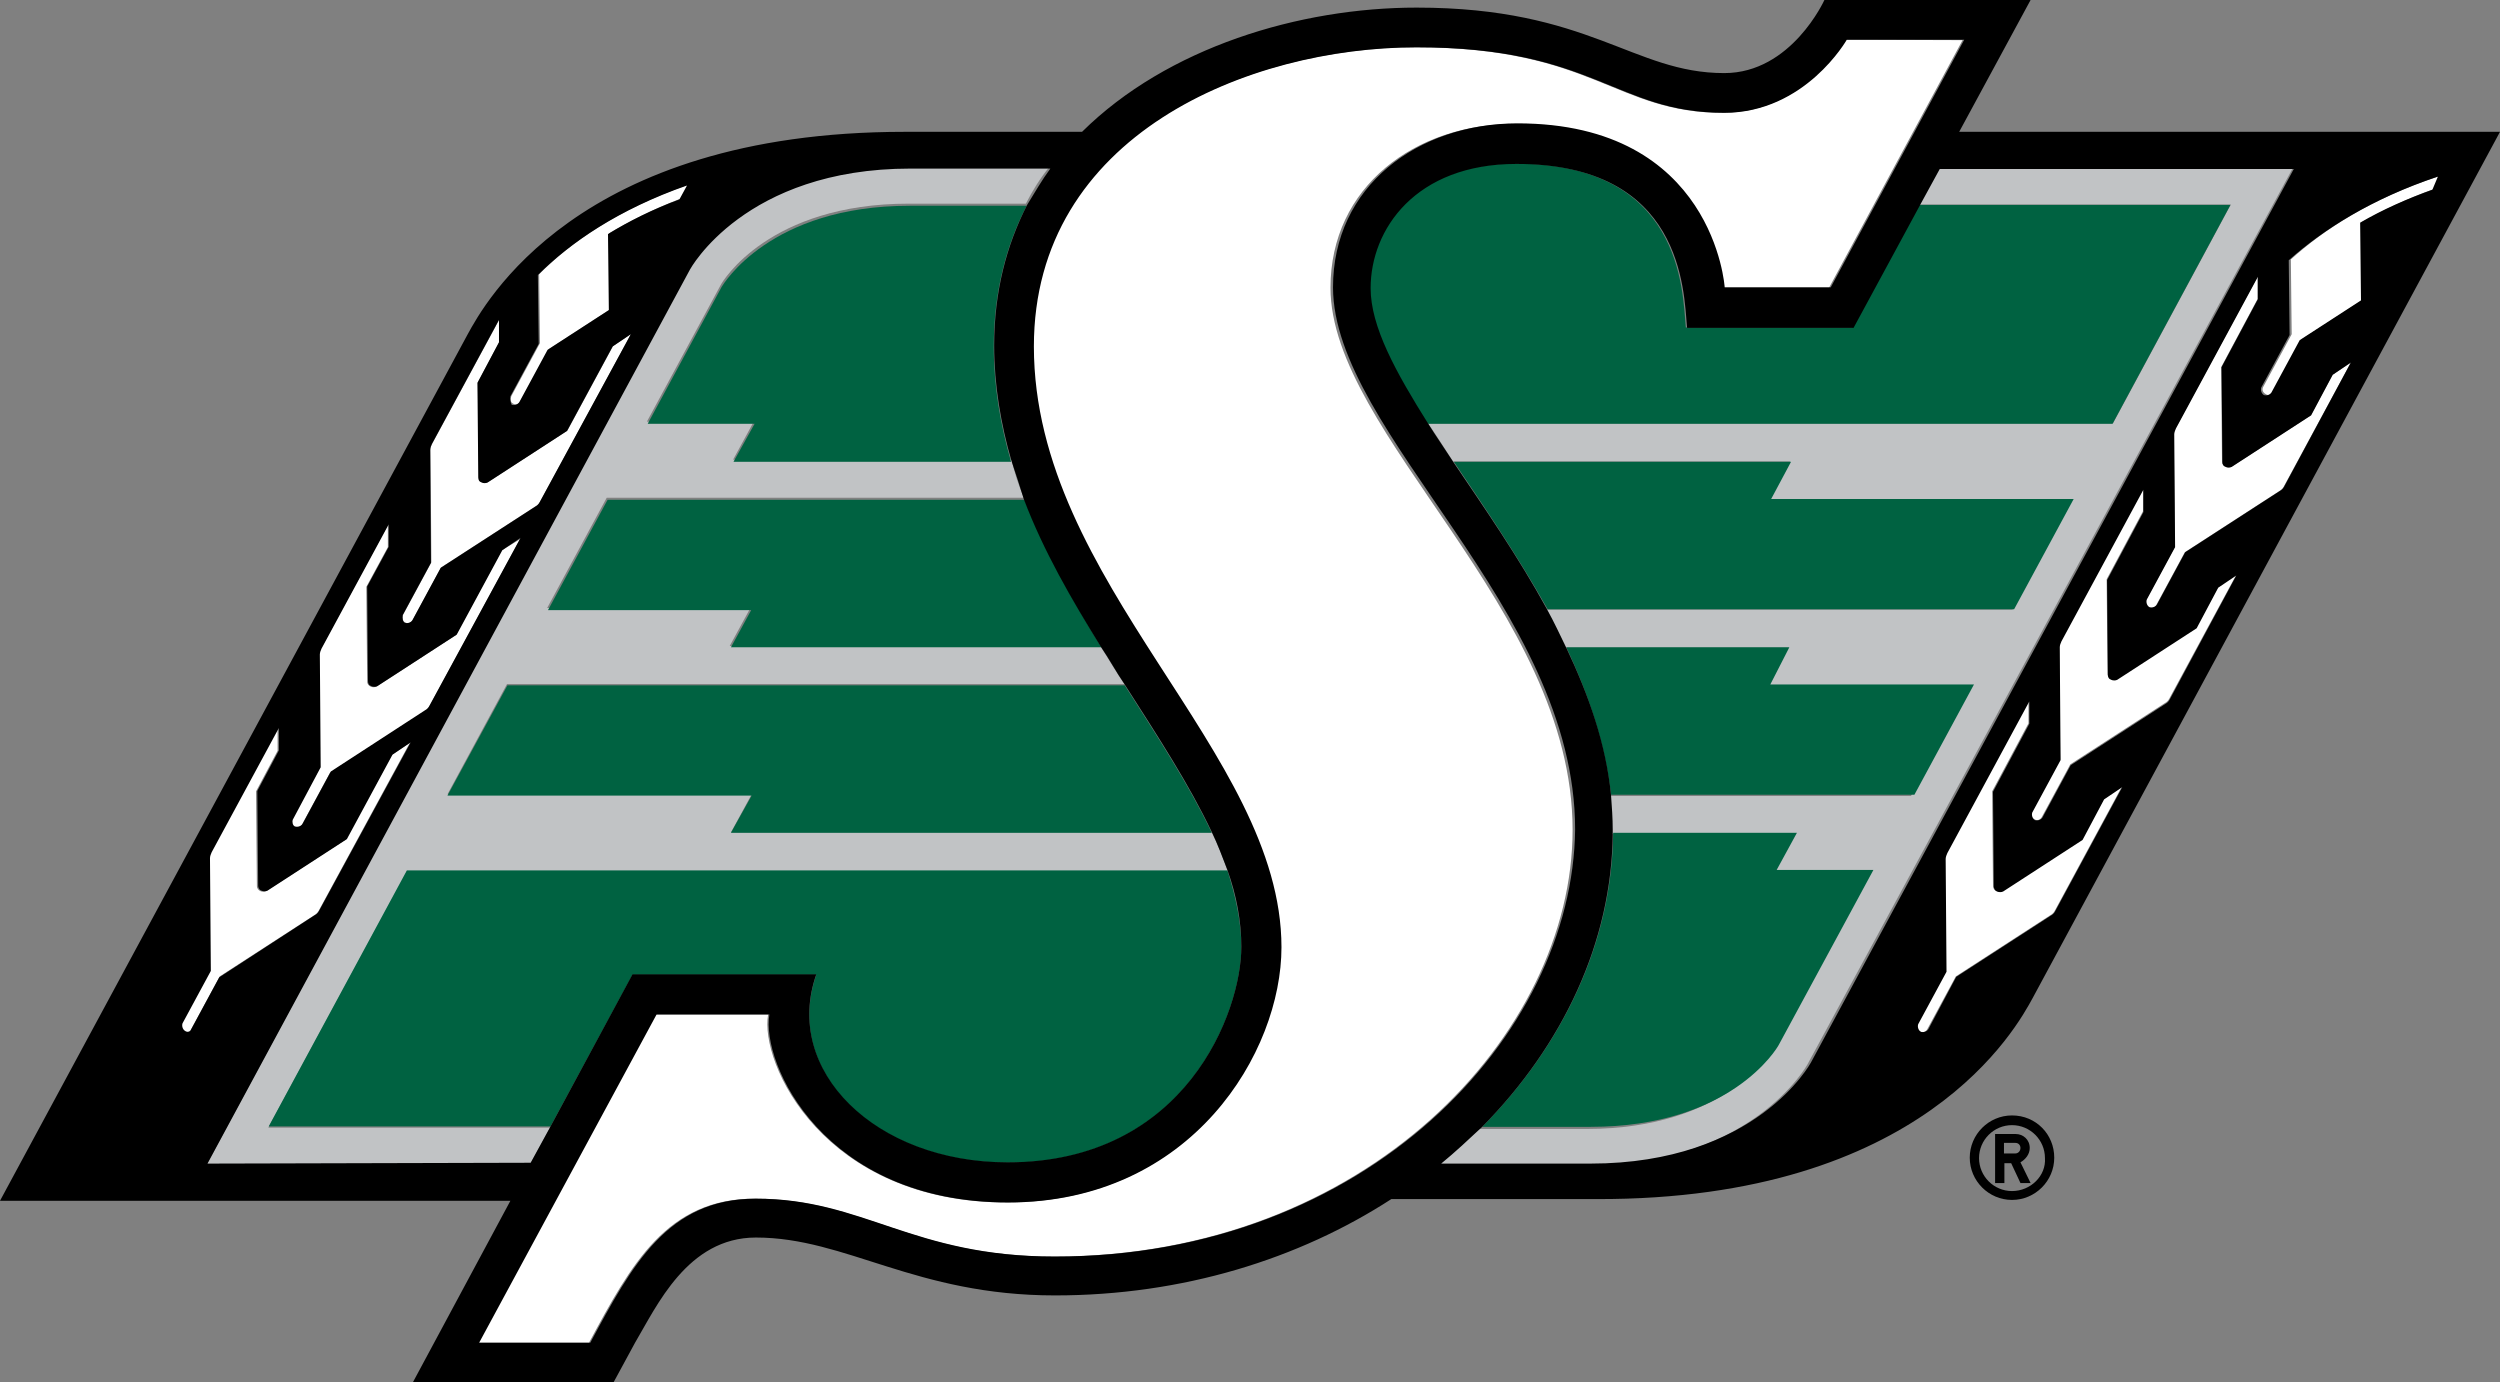 <?xml version="1.0" encoding="utf-8"?>
<!-- Generator: Adobe Illustrator 18.1.1, SVG Export Plug-In . SVG Version: 6.00 Build 0)  -->
<!DOCTYPE svg PUBLIC "-//W3C//DTD SVG 1.1//EN" "http://www.w3.org/Graphics/SVG/1.1/DTD/svg11.dtd">
<svg version="1.1" id="Layer_7" xmlns="http://www.w3.org/2000/svg" xmlns:xlink="http://www.w3.org/1999/xlink" x="0px" y="0px"
	 viewBox="95.1 152.4 591.7 327.2" enable-background="new 95.1 152.4 591.7 327.2" xml:space="preserve">
<rect x="95.1" y="152.4" width="591.7" height="327.2" fill="#808080" stroke="none"/>
<g>
	<g>
		<path fill="#FFFFFF" d="M587.8,351.1L569,363.3c-0.4,0.2-1,0.2-1.4,0c-0.4-0.2-0.8-0.6-0.8-1.2l-0.2-22.4l8.6-16.1v-5.3
			l-19.4,35.9c-0.2,0.4-0.4,0.8-0.4,1.4l0.2,26.7l-6.7,12.4c-0.4,0.6-0.2,1.4,0.6,1.8c0.6,0.4,1.4,0.2,1.8-0.6l6.7-12.4l22.4-14.5
			c0.4-0.2,0.8-0.6,1-1l15.9-29.4l-4.3,2.9L587.8,351.1z"/>
		<path fill="#FFFFFF" d="M614.9,300.9l-18.8,12.2c-0.4,0.2-1,0.2-1.4,0c-0.4-0.2-0.8-0.6-0.8-1.2l-0.2-22.4l8.6-16.1v-5.3
			L582.9,304c-0.2,0.4-0.4,0.8-0.4,1.4l0.2,26.7l-6.7,12.4c-0.4,0.6-0.2,1.4,0.6,1.8c0.6,0.4,1.4,0.2,1.8-0.6l6.7-12.4l22.4-14.5
			c0.4-0.2,0.8-0.6,1-1l15.9-29.4l-4.3,2.9L614.9,300.9z"/>
		<path fill="#FFFFFF" d="M642,250.7l-18.8,12.2c-0.4,0.2-1,0.2-1.4,0c-0.4-0.2-0.8-0.6-0.8-1.2l-0.2-22.4l8.6-16.1v-5.3L610,253.8
			c-0.2,0.4-0.4,0.8-0.4,1.4l0.2,26.7l-6.7,12.4c-0.4,0.6-0.2,1.4,0.6,1.8c0.6,0.4,1.4,0.2,1.8-0.6l6.7-12.4l22.4-14.5
			c0.4-0.2,0.8-0.6,1-1l15.9-29.4l-4.3,2.9L642,250.7z"/>
		<path fill="#FFFFFF" d="M672.6,194c-16.1,5.3-27.5,12.7-35.3,19.8l0.2,17.7l-6.7,12.4c-0.4,0.6-0.2,1.4,0.6,1.8
			c0.6,0.4,1.4,0.2,1.8-0.6l6.7-12.4l14.5-9.4l-0.2-18.4c5.3-2.9,11-5.7,17.1-7.8L672.6,194z"/>
		<path fill="#FFFFFF" d="M176.9,351.1l-18.8,12.2c-0.4,0.2-1,0.2-1.4,0c-0.4-0.2-0.8-0.6-0.8-1.2l-0.2-22.4l5.1-9.6v-5.3
			l-15.9,29.4c-0.2,0.4-0.4,0.8-0.4,1.4l0.2,26.7l-6.7,12.4c-0.4,0.6-0.2,1.4,0.6,1.8c0.6,0.4,1.4,0.2,1.8-0.6l6.7-12.4l22.4-14.5
			c0.4-0.2,0.8-0.6,1-1l21.6-39.8l-4.3,2.9L176.9,351.1z"/>
		<path fill="#FFFFFF" d="M213.8,282.7l-10.8,20l-18.8,12.2c-0.4,0.2-1,0.2-1.4,0c-0.4-0.2-0.8-0.6-0.8-1.2l-0.2-22.4l5.1-9.4v-5.3
			L171,306c-0.2,0.4-0.4,0.8-0.4,1.4l0.2,26.7l-6.7,12.4c-0.4,0.6-0.2,1.4,0.6,1.8c0.6,0.4,1.4,0.2,1.8-0.6l6.7-12.4l22.4-14.5
			c0.4-0.2,0.8-0.6,1-1l21.6-39.8L213.8,282.7z"/>
		<path fill="#FFFFFF" d="M191,299.7c0.6,0.4,1.4,0.2,1.8-0.6l6.7-12.4l22.4-14.5c0.4-0.2,0.8-0.6,1-1l21.6-39.8l-4.3,2.9l-10.8,20
			l-18.8,12.2c-0.4,0.2-1,0.2-1.4,0c-0.4-0.2-0.8-0.6-0.8-1.2l-0.2-22.4l5.1-9.6v-5.3l-15.9,29.4c-0.2,0.4-0.4,0.8-0.4,1.4l0.2,26.7
			l-6.7,12.4C190.3,298.7,190.4,299.5,191,299.7z"/>
		<path fill="#FFFFFF" d="M216.5,247.9c0.6,0.4,1.4,0.2,1.8-0.6L225,235l14.5-9.4l-0.2-18c4.9-2.9,10.4-5.7,16.9-8.2l1.8-3.3
			c-16.3,5.7-27.7,13.5-35.3,21.2l0.2,16.3l-6.7,12.4C215.8,246.8,215.9,247.6,216.5,247.9z"/>
		<path fill="#FFFFFF" d="M531.9,161.8c0,0-9.8,17.3-29,17.3c-25.7,0-30.6-15.5-72.8-15.5c-39.8,0-90.6,20.8-90.6,70.8
			c0,56.3,58.6,96.1,58.6,142.2c0,24.9-21.2,60.4-64.7,60.4s-58.6-33.1-56.5-44.5h-26.7l-42,77.7h26.3c10-18.6,18.4-34.1,39.2-34.1
			c25.7,0,36.9,13.7,70.8,13.7c73.9,0,122.8-52.6,122.8-101c0-52.2-57.3-93.6-57.3-128.3c0-23.9,20-38.8,43.7-38.8
			c46.5,0,49,38.8,49,38.8H528l31.6-58.6L531.9,161.8L531.9,161.8z"/>
	</g>
	<g>
		<path fill="#C1C3C5" d="M385.6,358.4c-1-2.9-2.2-5.9-3.7-9H268.1l4.9-9h-72l14.1-26.1h146.1c-2-2.9-3.7-5.9-5.7-9h-87.7l4.9-9
			h-48.1l14.1-26.1h98.7c-1.2-2.9-2.2-5.9-2.9-9h-65.9l4.9-9h-25.3l17.5-32.4c0.4-0.8,11.4-19.2,44.5-19.2h27.7
			c1.6-3.1,3.3-5.9,5.5-8.6h-33.1c-39.2,0-52.2,23.9-52.2,23.9l-114,212h76.5l4.7-8.6h-66.7l32.8-60.6h194.2V358.4z"/>
		<path fill="#C1C3C5" d="M553.9,192.2l-4.7,8.6h73.9l-27.9,51.8H433.1c2,2.9,3.9,5.9,5.9,9h79.8l-4.9,9h71.6l-14.1,26.1H460.9
			c1.6,2.9,3.1,5.9,4.5,9h52.8l-4.9,9h48.2l-14.1,26.1h-71.8c0.2,2.7,0.4,5.5,0.4,8.2c0,0.2,0,0.6,0,0.8h43.5l-4.9,9h22.9
			l-22.4,41.4c-0.4,0.8-11.4,19.4-44.5,19.4H445c-2.9,2.9-6.3,5.9-9.6,8.6h35.3c39.2,0,52.2-23.9,52.2-23.9l114.9-212.2H553.9z"/>
	</g>
	<g>
		<path fill="#006241" d="M268.7,261.7h65.7c-2.5-8.6-4.1-17.8-4.1-27.3c0-12.7,2.9-23.9,7.8-33.3h-27.7
			c-33.1,0-44.1,18.6-44.5,19.2l-17.5,32.4h25.3L268.7,261.7z"/>
		<path fill="#006241" d="M549.2,200.9l-15.7,29h-39.4c-0.8-9-1-38.8-40.4-38.8c-23.9,0-34.5,15.5-34.5,29.4c0,9,5.9,19.8,13.7,32.2
			h162.2l27.9-51.8H549.2z"/>
		<path fill="#006241" d="M268.1,349.5h113.8c-5.3-11.2-12.9-22.8-20.6-34.9H215.2L201,340.7h72L268.1,349.5z"/>
		<path fill="#006241" d="M518.6,305.6h-52.8c5.3,11.2,9.2,22.8,10.6,34.9h71.8l14.1-26.1h-48.2L518.6,305.6z"/>
		<path fill="#006241" d="M519,261.7h-79.8c7.3,10.8,15.3,22.6,22.2,34.9h110.4l14.1-26.1h-71.6L519,261.7z"/>
		<path fill="#006241" d="M268.1,305.6h87.7c-6.9-11.2-13.3-22.8-18.2-34.9h-98.7l-14.1,26.1h48.1L268.1,305.6z"/>
		<path fill="#006241" d="M520.4,349.5h-43.5c-0.2,25.7-11.8,50.2-31,69.6h25.7c33.1,0,44.1-18.6,44.5-19.4l22.4-41.4h-22.9
			L520.4,349.5z"/>
		<path fill="#006241" d="M191.4,358.4L158.7,419h66.7l19.4-35.9h43.5c-8,22.9,13.9,44.5,45.3,44.5c42.2,0,55.3-35.7,55.3-51
			c0-6.1-1.4-12.2-3.3-18.2L191.4,358.4L191.4,358.4z"/>
	</g>
	<g>
		<path d="M576.2,388.6l110.6-205H558.8l16.9-31.2h-48.8c0,0-7.8,17.3-23.7,17.3c-21.6,0-31.8-15.5-72.8-15.5
			c-27.7,0-59,9.4-79.2,29.4h-42c-77.7,0-99.6,41-103.4,47.9L95.1,436.6h120.8l-23.1,43h47.5l5.1-9.4c5.1-8.6,12.4-24.9,28.6-24.9
			c21.4,0,37.7,13.7,70.8,13.7c30.2,0,57.7-8.6,79.6-22.8h48.6C550.4,436.4,572.5,395.4,576.2,388.6 M608.6,318
			c-0.2,0.4-0.6,0.8-1,1l-22.4,14.5l-6.7,12.4c-0.4,0.6-1.2,0.8-1.8,0.6c-0.6-0.4-0.8-1.2-0.6-1.8l6.7-12.4l-0.2-26.7
			c0-0.4,0.2-1,0.4-1.4l19.4-35.9v5.3l-8.6,16.1l0.2,22.4c0,0.6,0.2,1,0.8,1.2c0.4,0.2,1,0.2,1.4,0l18.8-12.2l5.1-9.6l4.3-2.9
			L608.6,318 M635.7,267.6c-0.2,0.4-0.6,0.8-1,1l-22.4,14.5l-6.7,12.4c-0.4,0.6-1.2,0.8-1.8,0.6c-0.6-0.4-0.8-1.2-0.6-1.8l6.7-12.4
			l-0.2-26.7c0-0.4,0.2-1,0.4-1.4l19.4-35.9v5.3l-8.6,16.1l0.2,22.4c0,0.6,0.2,1,0.8,1.2c0.4,0.2,1,0.2,1.4,0l18.8-12.2l5.1-9.6
			l4.3-2.9L635.7,267.6 M670.8,197.3c-6.1,2.2-11.8,4.7-17.1,7.8l0.2,18.4l-14.5,9.4l-6.7,12.4c-0.4,0.6-1.2,0.8-1.8,0.6
			c-0.6-0.4-0.8-1.2-0.6-1.8l6.7-12.4l-0.2-17.7c8-7.1,19.4-14.5,35.3-19.8L670.8,197.3 M215.9,246.2l6.7-12.4l-0.2-16.3
			c7.6-7.6,19-15.5,35.3-21.2l-1.8,3.3c-6.5,2.4-12.2,5.3-16.9,8.2l0.2,18l-14.5,9.4l-6.7,12.4c-0.4,0.6-1.2,0.8-1.8,0.6
			C215.9,247.6,215.8,246.8,215.9,246.2 M190.4,298l6.7-12.4l-0.2-26.7c0-0.4,0.2-1,0.4-1.4l15.9-29.4v5.3l-5.1,9.6l0.2,22.4
			c0,0.6,0.2,1,0.8,1.2c0.4,0.2,1,0.2,1.4,0l18.8-12.2l10.8-20l4.3-2.9l-21.6,39.8c-0.2,0.4-0.6,0.8-1,1l-22.4,14.5l-6.7,12.4
			c-0.4,0.6-1.2,0.8-1.8,0.6C190.4,299.5,190.3,298.7,190.4,298 M164.4,346.4L171,334l-0.2-26.7c0-0.4,0.2-1,0.4-1.4l15.9-29.4v5.3
			l-5.1,9.4l0.2,22.4c0,0.6,0.2,1,0.8,1.2c0.4,0.2,1,0.2,1.4,0l18.8-12.2l10.8-20l4.3-2.9l-21.6,39.8c-0.2,0.4-0.6,0.8-1,1
			L173.4,335l-6.7,12.4c-0.4,0.6-1.2,0.8-1.8,0.6C164.4,347.8,164.2,347,164.4,346.4 M138.9,396.4c-0.6-0.4-0.8-1.2-0.6-1.8
			l6.7-12.4l-0.2-26.7c0-0.4,0.2-1,0.4-1.4l15.9-29.4v5.3l-5.1,9.6l0.2,22.4c0,0.4,0.2,1,0.8,1.2c0.4,0.2,1,0.2,1.4,0l18.8-12.2
			l10.8-20l4.3-2.9L170.6,368c-0.2,0.4-0.6,0.8-1,1l-22.6,14.7l-6.7,12.4C140.2,396.6,139.5,396.8,138.9,396.4 M144.2,427.8
			l114.2-211.6c0,0,12.9-23.9,52.2-23.9h33.1c-2,2.7-3.7,5.7-5.5,8.6c-4.9,9.6-7.8,20.6-7.8,33.3c0,9.4,1.6,18.6,4.1,27.3
			c1,2.9,2,6.1,2.9,9c4.7,12.4,11.4,23.9,18.2,34.9c2,2.9,3.7,6.1,5.7,9c7.8,12.2,15.3,23.7,20.6,34.9c1.4,2.9,2.5,5.9,3.7,9
			c2.2,6.1,3.3,12.2,3.3,18.2c0,15.3-13.1,51-55.3,51c-31.4,0-53.3-21.8-45.3-44.5h-43.5L225.4,419l-4.7,8.6L144.2,427.8
			 M344.8,449.8c-33.9,0-45.1-13.7-70.8-13.7c-20.8,0-29.2,15.5-39.2,34.1h-26.3l42-77.7h26.7c-2,11.6,12.9,44.5,56.5,44.5
			s64.7-35.7,64.7-60.4c0-46.3-58.6-86.1-58.6-142.2c0-50,50.8-70.8,90.6-70.8c42.2,0,47.1,15.5,72.8,15.5c19.2,0,29-17.3,29-17.3
			H560l-31.6,58.6h-25.1c0,0-2.5-38.8-49-38.8c-23.7,0-43.7,14.9-43.7,38.8c0,34.5,57.3,75.9,57.3,128.3
			C467.4,397.4,418.6,449.8,344.8,449.8 M471.5,427.8h-35.3c3.3-2.7,6.5-5.7,9.6-8.6c19.2-19.4,30.8-43.9,31-69.6c0-0.2,0-0.6,0-0.8
			c0-2.7-0.2-5.5-0.4-8.2c-1.2-12.2-5.3-23.7-10.6-34.9c-1.4-2.9-2.9-6.1-4.5-9c-6.9-12.6-14.9-24.1-22.2-34.9c-2-3.1-4.1-6.1-5.9-9
			c-7.8-12.4-13.7-23.1-13.7-32.2c0-13.9,10.6-29.4,34.5-29.4c39.4,0,39.6,29.8,40.4,38.8h39.4l15.7-29l4.7-8.6H638L523.7,403.9
			C523.7,403.9,510.9,427.8,471.5,427.8 M551.5,396c-0.4,0.6-1.2,0.8-1.8,0.6c-0.6-0.4-0.8-1.2-0.6-1.8l6.7-12.4l-0.2-26.7
			c0-0.4,0.2-1,0.4-1.4l19.4-35.9v5.3l-8.6,16.1l0.2,22.4c0,0.4,0.2,1,0.8,1.2c0.4,0.2,1,0.2,1.4,0l18.8-12.2l5.1-9.6l4.3-2.9
			l-15.9,29.4c-0.2,0.4-0.6,0.8-1,1l-22.4,14.5L551.5,396z"/>
		<path d="M571.3,416.4c-5.5,0-10,4.5-10,10c0,5.5,4.5,10,10,10c5.5,0,10-4.5,10-10C581.3,420.9,577,416.4,571.3,416.4 M571.3,434.3
			c-4.3,0-7.8-3.5-7.8-7.8s3.5-7.8,7.8-7.8c4.3,0,7.8,3.5,7.8,7.8C579.4,430.7,575.7,434.3,571.3,434.3z"/>
		<path d="M575.5,424.1c0-2-1.6-3.3-3.3-3.3h-4.9v11.6h2.2v-4.7h1.6l2.2,4.7h2.4l-2.4-4.9C574.5,426.8,575.5,425.6,575.5,424.1
			 M572.1,425.4h-2.7v-2.5h2.7c0.8,0,1.2,0.6,1.2,1.2C573.3,424.9,572.7,425.4,572.1,425.4z"/>
	</g>
</g>
</svg>
